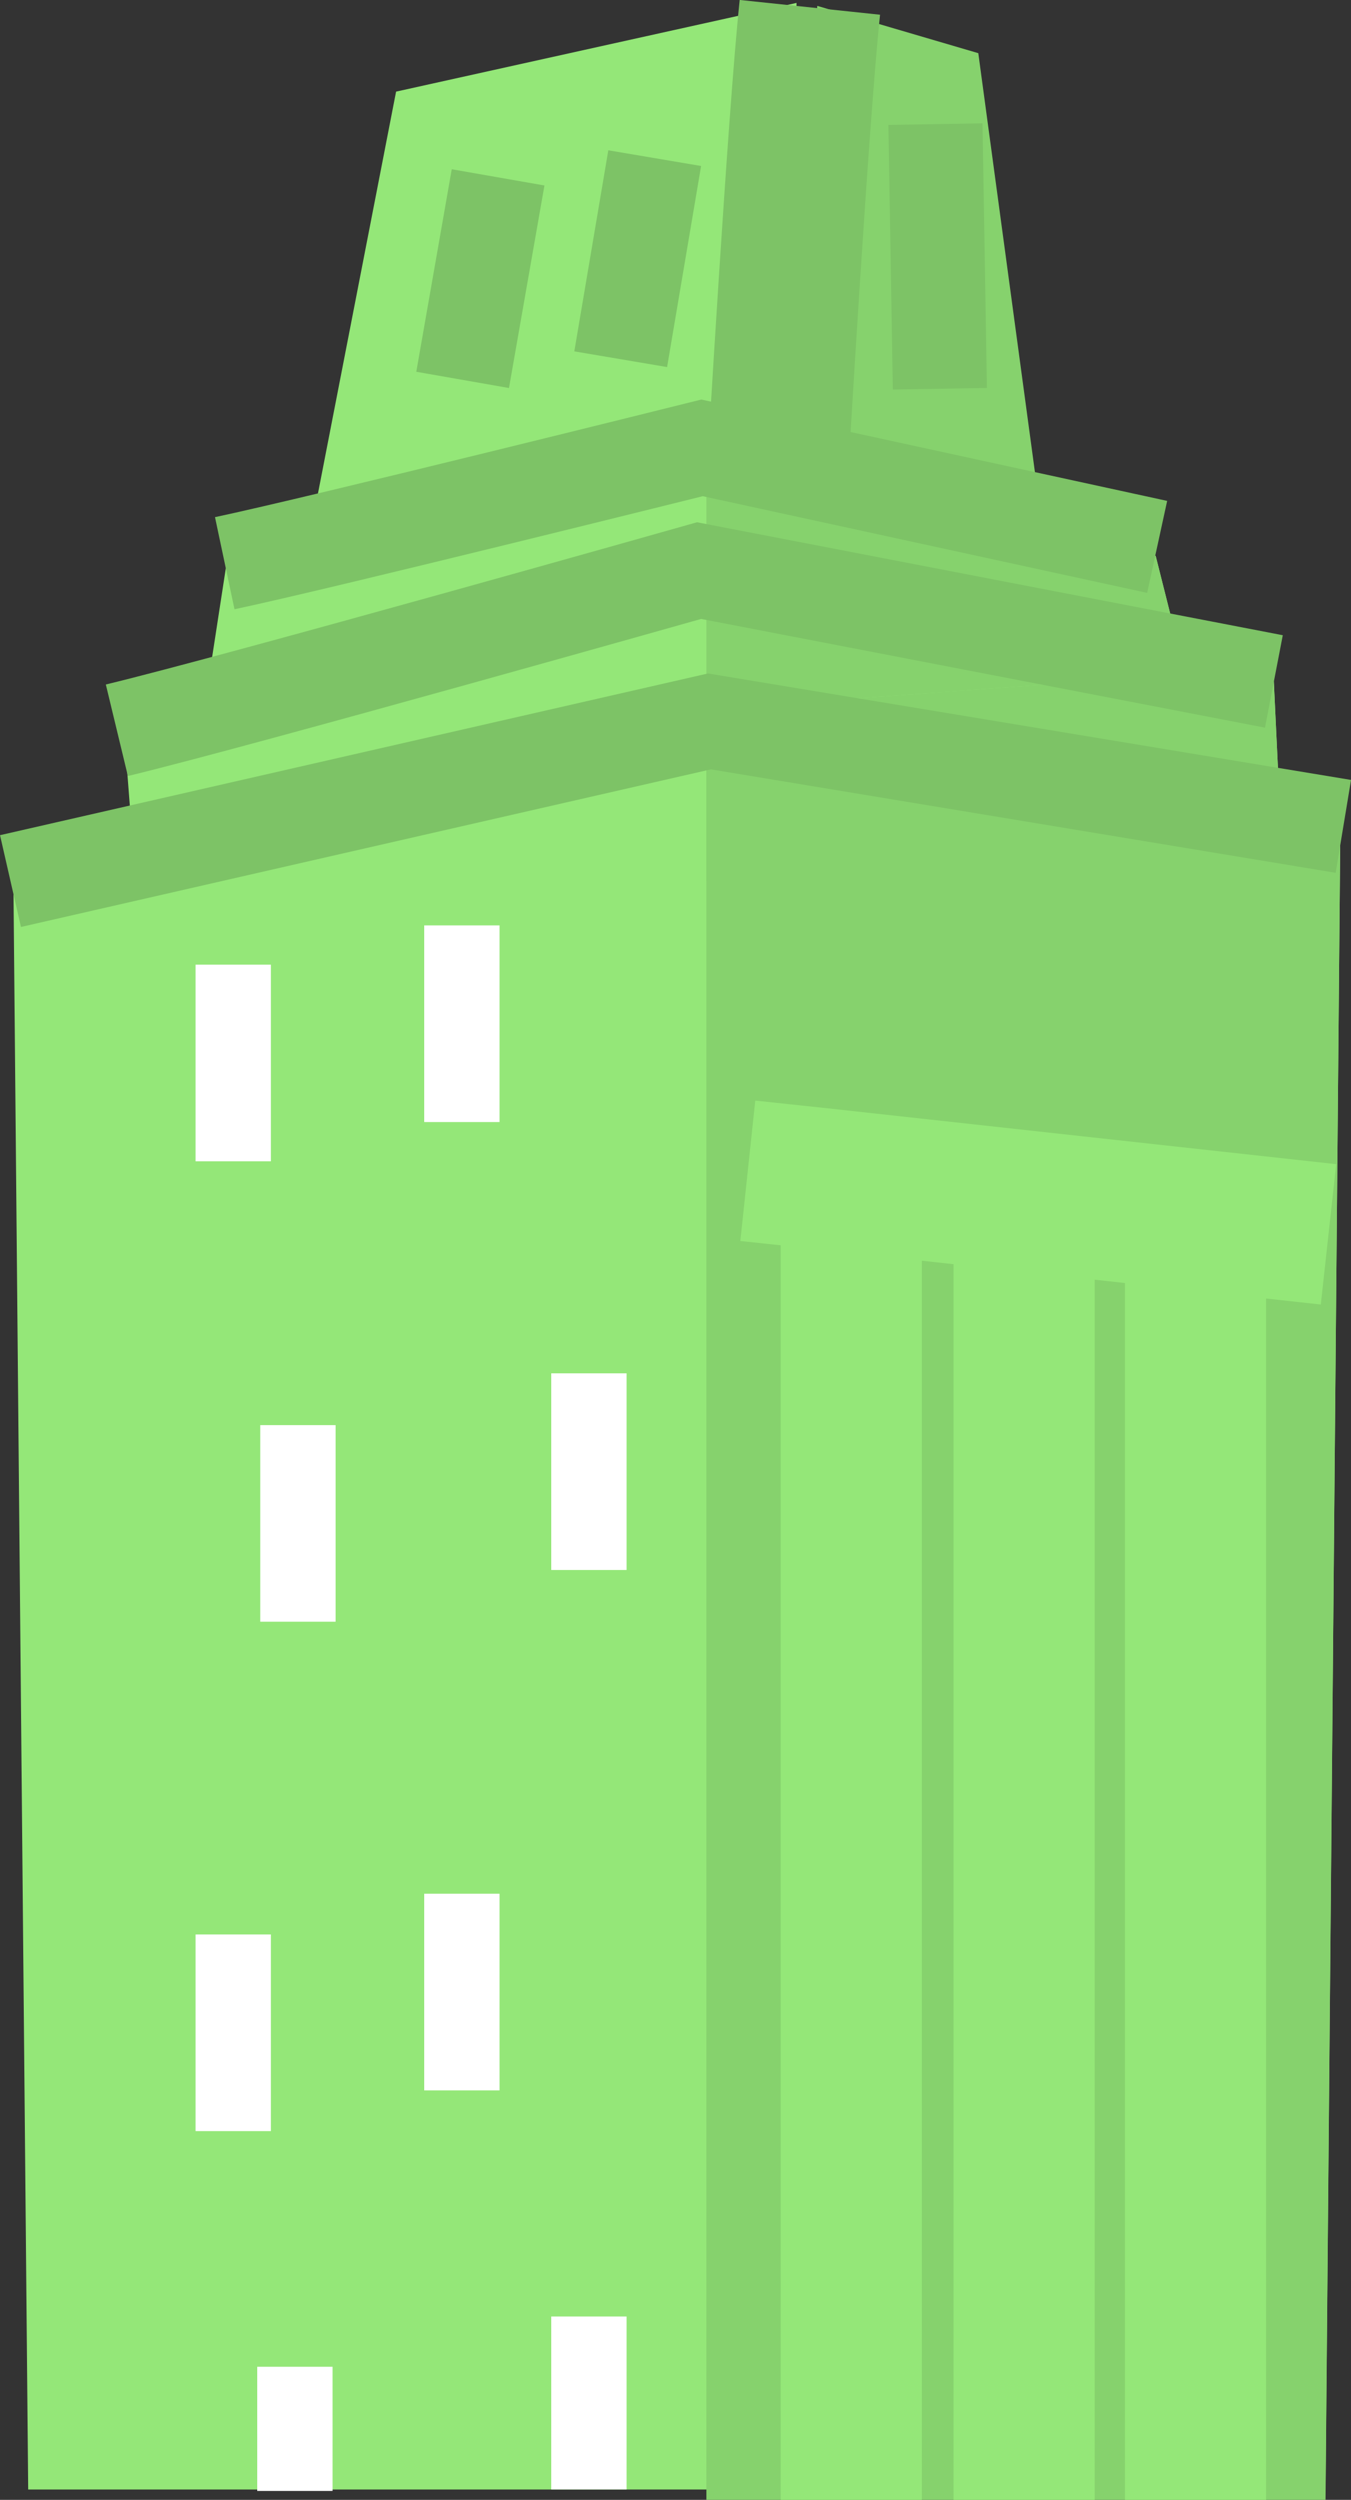 <svg version="1.1" xmlns="http://www.w3.org/2000/svg" xmlns:xlink="http://www.w3.org/1999/xlink" width="21.376" height="39.535" viewBox="0,0,21.376,39.535"><rect x="0" y="0" width="21.376" height="39.535" fill="#333333" stroke="none"/><g transform="translate(-225.604,-150.428)"><g data-paper-data="{&quot;isPaintingLayer&quot;:true}" fill-rule="nonzero" stroke-linecap="butt" stroke-linejoin="miter" stroke-miterlimit="10" stroke-dasharray="" stroke-dashoffset="0" style="mix-blend-mode: normal"><path d="M232.915,168.017l-0.012,4.221c-0.104,-0.059 -0.212,-0.109 -0.323,-0.152l0.012,-4.221c0.114,0.044 0.223,0.094 0.323,0.152" fill="#dfeefe" stroke="none" stroke-width="1"/><path d="M232.591,167.865l-0.012,4.221c-0.089,-0.035 -0.181,-0.065 -0.273,-0.09l0.012,-4.221c0.095,0.026 0.185,0.056 0.273,0.09M232.318,167.773l-0.012,4.221c-0.077,-0.022 -0.156,-0.041 -0.235,-0.056l0.012,-4.221c0.08,0.015 0.159,0.036 0.235,0.056M232.083,167.717l-0.012,4.221c-0.075,-0.015 -0.149,-0.028 -0.225,-0.039l0.012,-4.221c0.076,0.01 0.15,0.024 0.225,0.039" fill="#dfeefe" stroke="none" stroke-width="1"/><path d="M231.859,167.678l-0.012,4.221c-0.073,-0.011 -0.147,-0.018 -0.221,-0.024l0.012,-4.221c0.074,0.005 0.147,0.014 0.221,0.024" fill="#dfeefe" stroke="none" stroke-width="1"/><path d="M231.637,167.654l-0.012,4.221c-0.075,-0.007 -0.15,-0.011 -0.225,-0.012l0.012,-4.221c0.076,0.002 0.15,0.005 0.225,0.012M231.413,167.642l-0.012,4.221c-0.078,-0.002 -0.156,-0.001 -0.233,0.002l0.012,-4.221c0.078,-0.003 0.156,-0.003 0.233,-0.002" fill="#dfeefe" stroke="none" stroke-width="1"/><path d="M231.179,167.644l-0.012,4.221c-0.084,0.003 -0.168,0.009 -0.252,0.017l0.012,-4.221c0.084,-0.009 0.168,-0.015 0.252,-0.017M230.927,167.659l-0.012,4.221c-0.097,0.01 -0.193,0.023 -0.289,0.039l0.012,-4.221c0.095,-0.015 0.192,-0.029 0.289,-0.039" fill="#dfeefe" stroke="none" stroke-width="1"/><path d="M230.638,167.7l-0.012,4.221c-0.145,0.025 -0.287,0.06 -0.427,0.106l0.012,-4.221c0.137,-0.044 0.28,-0.08 0.427,-0.106M230.211,167.804l-0.012,4.221c-0.171,0.054 -0.335,0.125 -0.491,0.213l0.012,-4.221c0.149,-0.085 0.315,-0.157 0.491,-0.213" fill="#dfeefe" stroke="none" stroke-width="1"/><path d="M236.206,175.027h3.915v4.252h-3.915z" fill="#ffffff" stroke="none" stroke-width="1"/><path d="M236.898,161.907l9.913,1.637l-0.234,26.255h-20.527l-0.234,-25.437l11.082,-2.455" fill="#94e778" stroke="none" stroke-width="1"/><path d="M227.804,165.063l-0.234,-3.039l9.445,-2.338l8.744,1.52l0.117,2.455" fill="#94e778" stroke="none" stroke-width="1"/><path d="M228.739,162.258l0.468,-3.039l7.692,-1.637l6.991,1.637l0.468,1.87" fill="#94e778" stroke="none" stroke-width="1"/><path d="M238.067,158.868l0.468,-8.347l2.548,0.748l1.075,7.949" fill="#86d26d" stroke="none" stroke-width="1"/><path d="M230.375,159.569l1.496,-7.692l6.336,-1.403l-0.14,7.809" fill="#94e778" stroke="none" stroke-width="1"/><path d="M237.904,157.932c0,0 0.327,-5.611 0.514,-7.388" fill="none" stroke="#7dc366" stroke-width="2.233"/><path d="M236.781,161.93l0.117,-0.023l9.913,1.637l-0.234,26.419h-9.796v-28.032" fill="#86d26d" stroke="none" stroke-width="1"/><g fill="#86d26d" stroke="none" stroke-width="1"><path d="M245.759,161.206l0.117,2.455l-9.095,0.701v-2.712l7.575,-0.561l-0.023,-0.117l1.426,0.234"/><path d="M244.333,160.972l0.023,0.117l-7.575,0.561v-4.021l0.117,-0.047l6.991,1.637l0.444,1.753"/></g><path d="M225.77,164.362l11.059,-2.525l10.03,1.66" fill="none" stroke="#7dc366" stroke-width="1.489"/><path d="M227.453,161.977c1.941,-0.468 9.212,-2.525 9.212,-2.525l9.095,1.753" fill="none" stroke="#7dc366" stroke-width="1.489"/><path d="M229.16,159.335c1.543,-0.327 7.552,-1.824 7.552,-1.824l7.201,1.566" fill="none" stroke="#7dc366" stroke-width="1.489"/><path d="M233.485,153.233l-0.561,3.203" fill="none" stroke="#7dc366" stroke-width="1.489"/><path d="M235.963,152.929l-0.538,3.18" fill="none" stroke="#7dc366" stroke-width="1.489"/><path d="M240.475,156.576l-0.07,-4.185" fill="none" stroke="#7dc366" stroke-width="1.489"/><path d="M237.436,168.944l1.099,0.117l8.089,0.888" fill="none" stroke="#94e778" stroke-width="2.233"/><path d="M239.073,189.962v-20.855" fill="none" stroke="#94e778" stroke-width="2.233"/><path d="M241.808,189.962v-20.551" fill="none" stroke="#94e778" stroke-width="2.233"/><path d="M244.52,189.962v-20.387" fill="none" stroke="#94e778" stroke-width="2.233"/><path d="M228.698,165.684h1.192v3.11h-1.192z" fill="#ffffff" stroke="none" stroke-width="1"/><path d="M232.316,165.063h1.192v3.11h-1.192z" fill="#ffffff" stroke="none" stroke-width="1"/><path d="M228.698,181.021h1.192v3.11h-1.192z" fill="#ffffff" stroke="none" stroke-width="1"/><path d="M232.316,180.377h1.192v3.11h-1.192z" fill="#ffffff" stroke="none" stroke-width="1"/><path d="M229.722,172.966h1.192v3.109h-1.192z" fill="#ffffff" stroke="none" stroke-width="1"/><path d="M234.326,172.147h1.192v3.11h-1.192z" fill="#ffffff" stroke="none" stroke-width="1"/><path d="M229.674,187.858h1.192v1.964h-1.192z" fill="#ffffff" stroke="none" stroke-width="1"/><path d="M234.326,187.063h1.192v2.735h-1.192z" fill="#ffffff" stroke="none" stroke-width="1"/></g></g></svg>